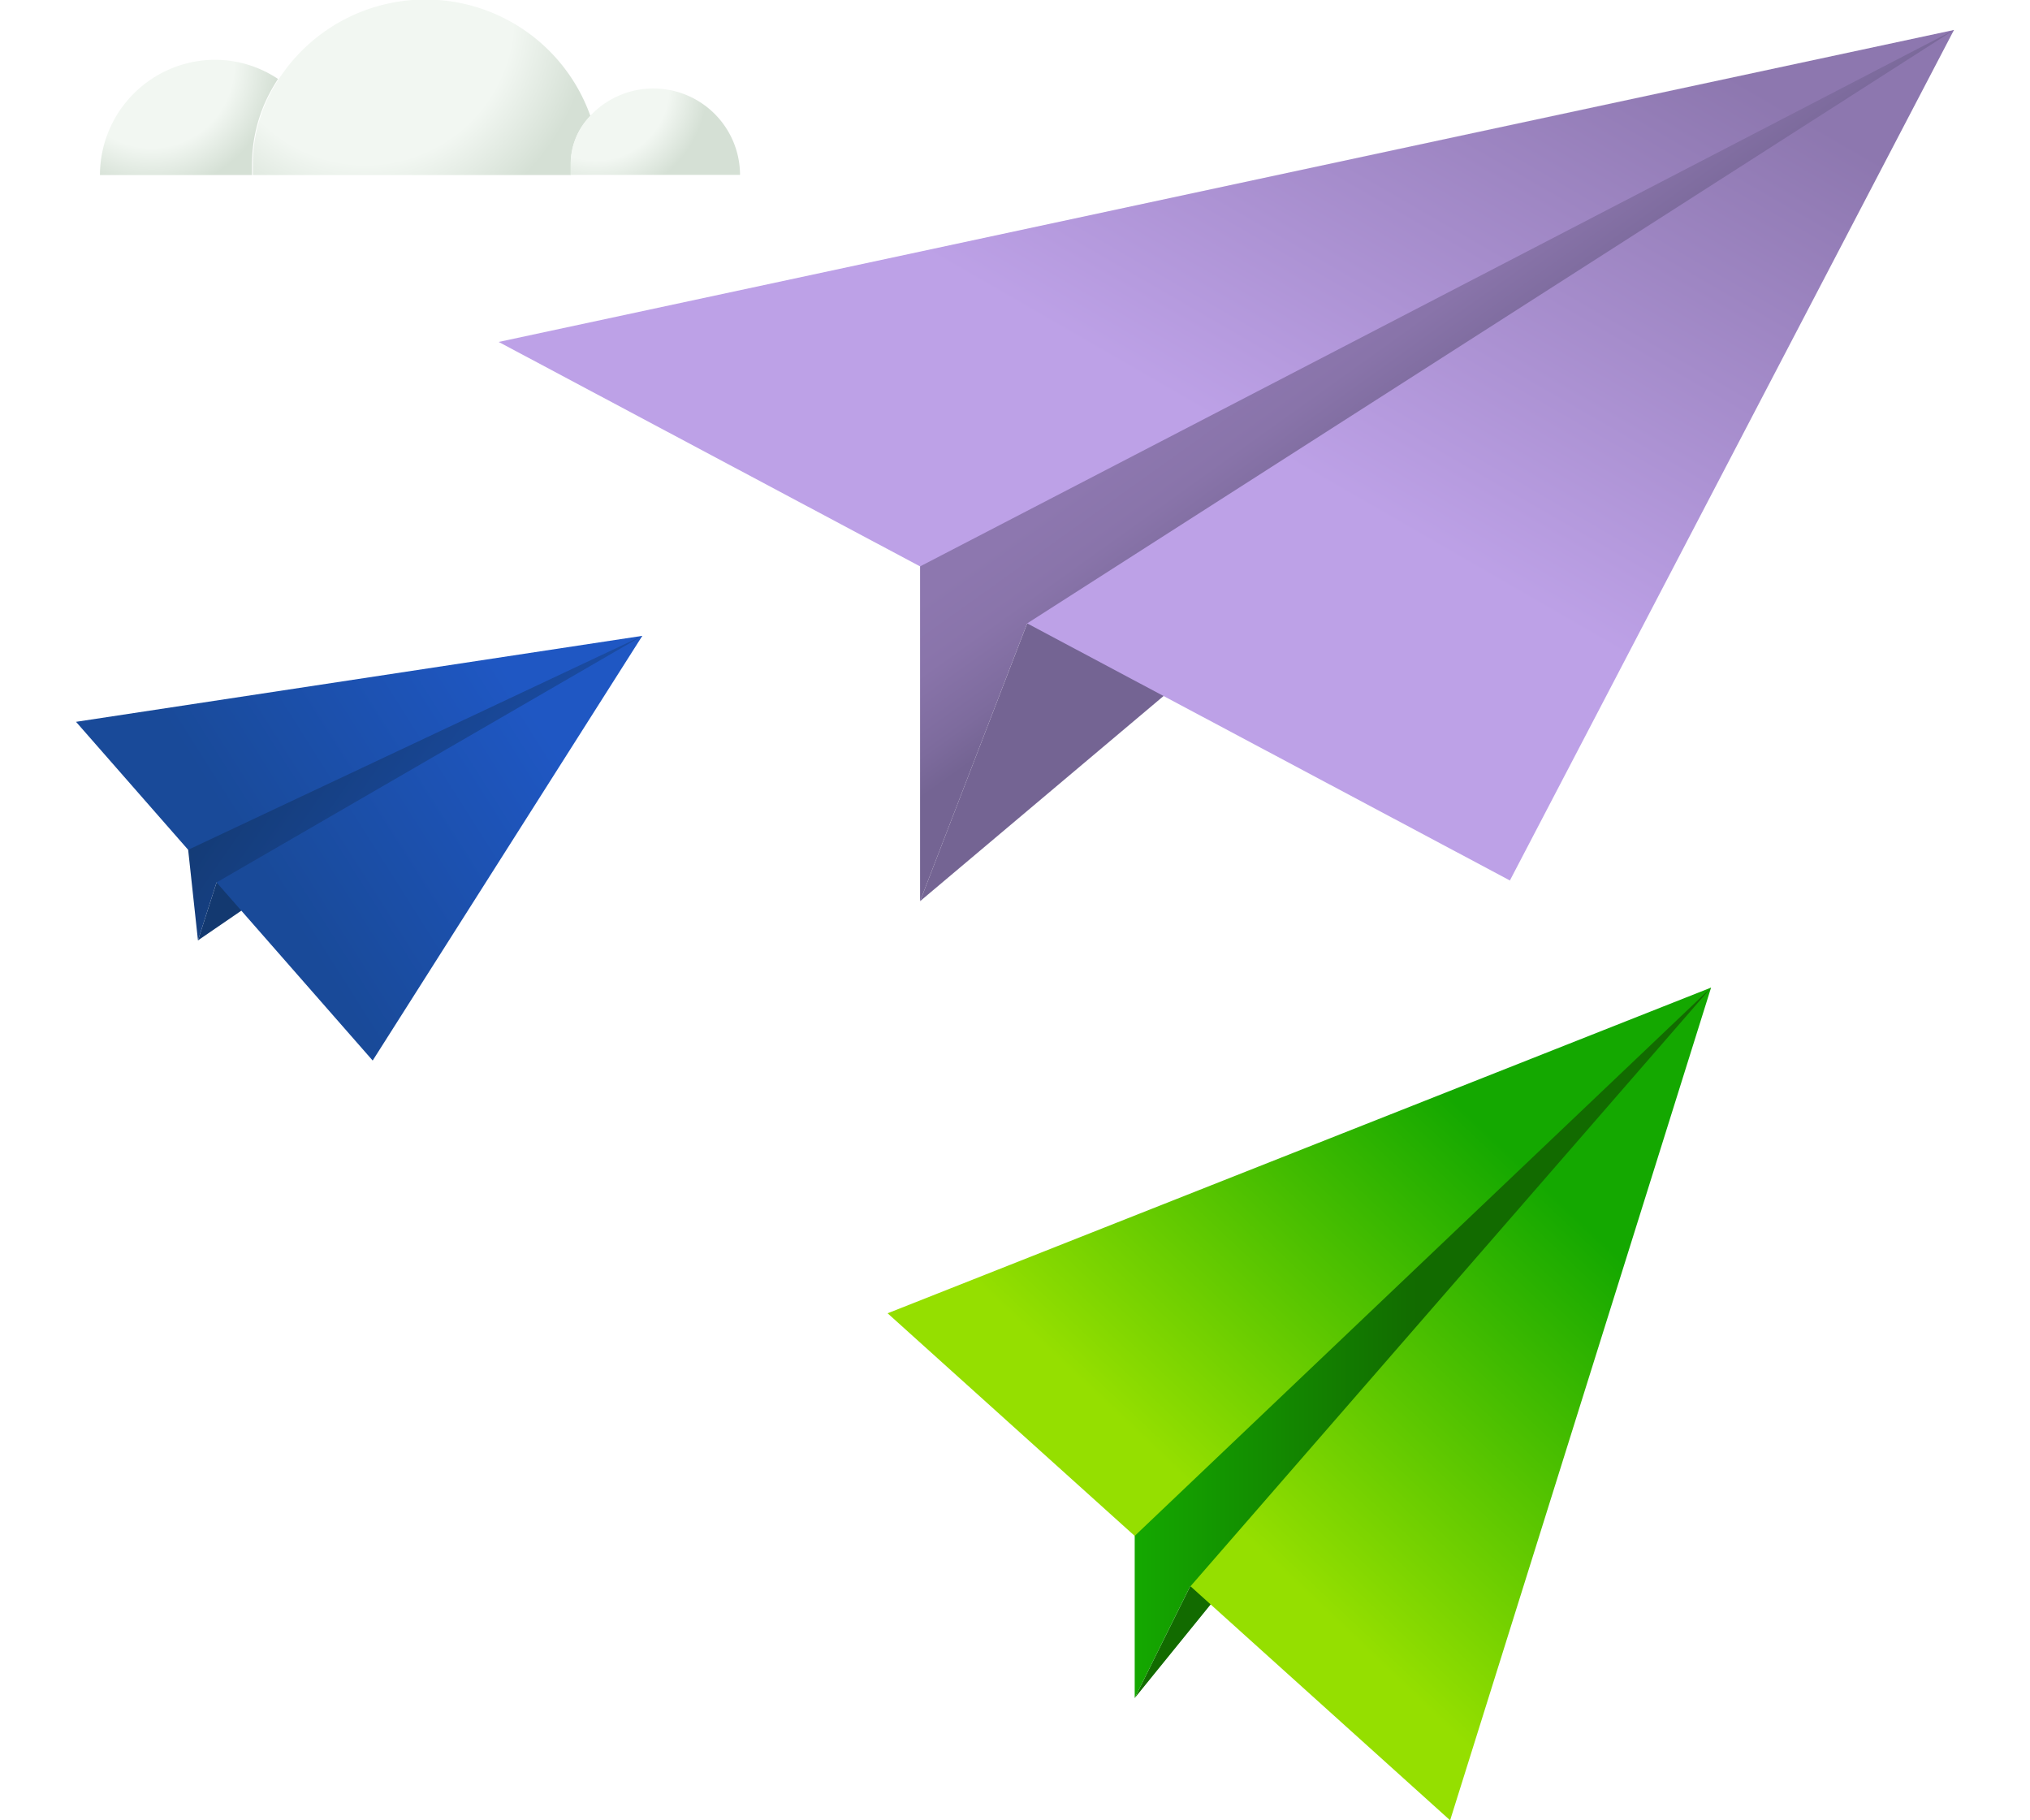 <svg data-name="Layer 1" xmlns="http://www.w3.org/2000/svg" xmlns:xlink="http://www.w3.org/1999/xlink" viewBox="0 0 145 130" aria-hidden="true" role="img"><defs><linearGradient id="airplanes-11-b-uid-94" x1="75.39" y1="120.45" x2="115.82" y2="77.72" gradientUnits="userSpaceOnUse"><stop offset=".29" stop-color="#95df00"></stop><stop offset=".85" stop-color="#14a800"></stop></linearGradient><linearGradient id="airplanes-11-c-uid-94" x1="81.05" y1="95.9" x2="122.22" y2="95.9" gradientUnits="userSpaceOnUse"><stop offset="0" stop-color="#14a800"></stop><stop offset=".49" stop-color="#126b00"></stop></linearGradient><linearGradient id="airplanes-11-d-uid-94" x1="8.72" y1="68.27" x2="42.59" y2="46.81" gradientUnits="userSpaceOnUse"><stop offset=".29" stop-color="#194a99"></stop><stop offset=".85" stop-color="#1f57c3"></stop></linearGradient><linearGradient id="airplanes-11-e-uid-94" x1="18.82" y1="48.53" x2="45.47" y2="67.02" gradientUnits="userSpaceOnUse"><stop offset="0" stop-color="#133970"></stop><stop offset="1" stop-color="#1f57c3"></stop></linearGradient><linearGradient id="airplanes-11-h-uid-94" x1="71.03" y1="44.87" x2="106.67" y2="-16.86" gradientUnits="userSpaceOnUse"><stop offset=".29" stop-color="#bda1e7"></stop><stop offset=".85" stop-color="#8d77af"></stop></linearGradient><linearGradient id="airplanes-11-i-uid-94" x1="101.42" y1="31.54" x2="93.05" y2="19.84" gradientUnits="userSpaceOnUse"><stop offset="0" stop-color="#746493"></stop><stop offset=".17" stop-color="#7d6b9d"></stop><stop offset=".5" stop-color="#8974aa"></stop><stop offset=".8" stop-color="#8d77af"></stop></linearGradient><radialGradient id="airplanes-11-a-uid-94" cx="26.12" cy="1.18" r="17.29" gradientUnits="userSpaceOnUse"><stop offset=".61" stop-color="#f2f7f2"></stop><stop offset=".93" stop-color="#d5e0d5"></stop></radialGradient><radialGradient id="airplanes-11-f-uid-94" cx="42.55" cy="6.22" r="8.58" href="https://www.upwork.com/nx/find-work/best-matches#airplanes-11-a-uid-94"></radialGradient><radialGradient id="airplanes-11-g-uid-94" cx="10.82" cy="4.66" r="9.66" href="https://www.upwork.com/nx/find-work/best-matches#airplanes-11-a-uid-94"></radialGradient></defs><polygon points="84.98 113.35 81.05 121.27 122.22 70.53 84.98 113.35" fill="#126b00"></polygon><polyline points="85.04 113.29 103.58 130 122.22 70.53 63.4 93.79 81.05 109.69" fill="url(#airplanes-11-b-uid-94)"></polyline><polygon points="81.05 109.69 81.05 121.27 84.98 113.35 122.22 70.53 81.05 109.69" fill="url(#airplanes-11-c-uid-94)"></polygon><polygon points="15.47 63.02 14.14 67.16 45.88 45.41 15.47 63.02" fill="#133970"></polygon><polyline points="13.44 60.69 5.43 51.55 45.88 45.41 26.62 75.74 15.47 63.02" fill="url(#airplanes-11-d-uid-94)"></polyline><polygon points="45.88 45.41 13.44 60.69 14.14 67.16 15.47 63.02 45.88 45.41" fill="url(#airplanes-11-e-uid-94)"></polygon><path d="M40.77 12.5v-.75a4.92 4.92 0 011-3 5.85 5.85 0 01.4-.47 12.5 12.5 0 00-22.25-2.64 12.15 12.15 0 00-.86 1.54 10.93 10.93 0 00-1 4.64v.68z" fill="url(#airplanes-11-a-uid-94)"></path><path d="M41.76 8.74a4.92 4.92 0 00-1 3v.75h12.1a6.19 6.19 0 00-10.7-4.22 5.85 5.85 0 00-.4.47z" fill="url(#airplanes-11-f-uid-94)"></path><path d="M18 11.82a10.93 10.93 0 011-4.64 12.15 12.15 0 01.86-1.54 8.12 8.12 0 00-4.53-1.37 8.24 8.24 0 00-8.19 8.23H18z" fill="url(#airplanes-11-g-uid-94)"></path><polygon points="73.37 44.52 65.72 64.36 139.57 2.14 73.37 44.52" fill="#746493"></polygon><polyline points="65.72 40.45 35.62 24.42 139.57 2.14 107.85 62.88 73.37 44.52" fill="url(#airplanes-11-h-uid-94)"></polyline><polygon points="73.37 44.52 139.57 2.14 65.72 40.45 65.72 64.36 73.37 44.52" fill="url(#airplanes-11-i-uid-94)"></polygon></svg>